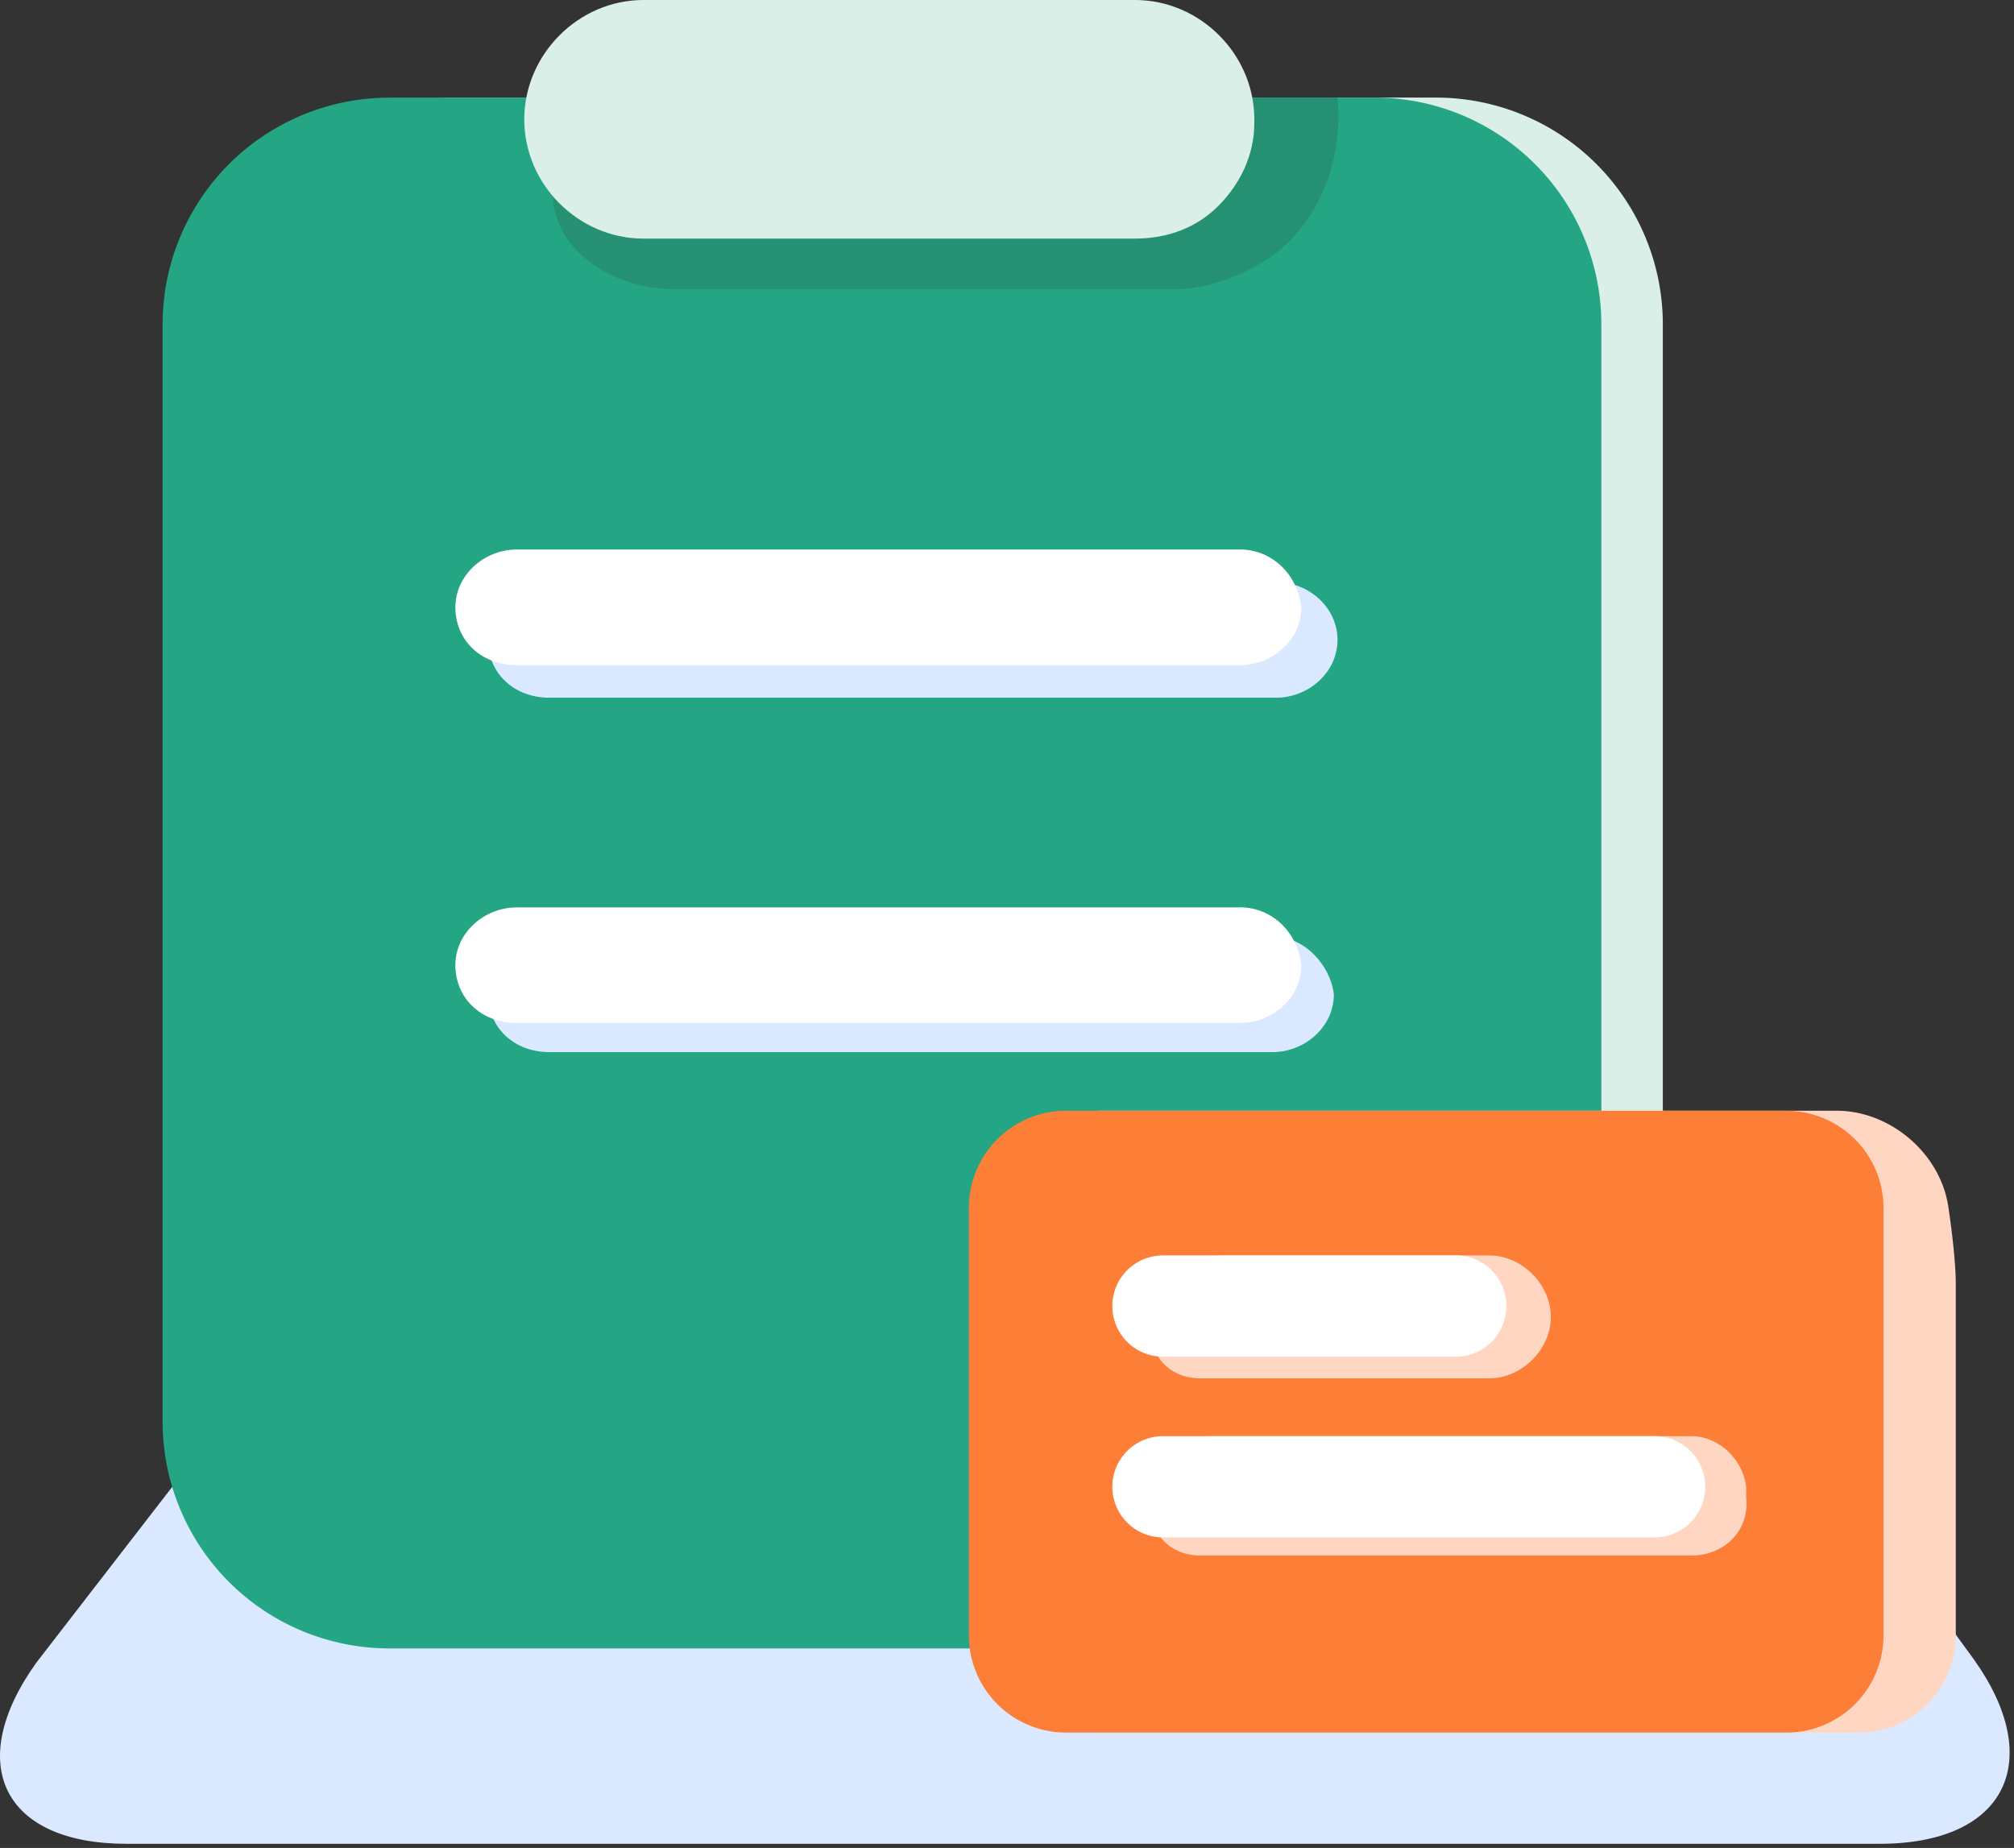 <?xml version="1.0" standalone="no"?><!DOCTYPE svg PUBLIC "-//W3C//DTD SVG 1.1//EN" "http://www.w3.org/Graphics/SVG/1.1/DTD/svg11.dtd"><svg t="1720248988352" class="icon" viewBox="0 0 1116 1024" version="1.1" xmlns="http://www.w3.org/2000/svg" p-id="2326" xmlns:xlink="http://www.w3.org/1999/xlink" width="217.969" height="200"><rect x="0" y="0" width="1116" height="1024" fill="#333333" stroke="none"/><path d="M136.143 771.243H985.53l108.163 148.189c40.07 56.15 18.032 102.28-52.072 102.28H70.045c-68.108 0-90.146-44.017-50.076-100.152z" fill="#DAE9FF" p-id="2327"></path><path d="M252.361 54.082h542.87a125.682 125.682 0 0 1 126.181 126.181v607.002a125.682 125.682 0 0 1-126.181 126.181H252.361a125.682 125.682 0 0 1-126.181-126.181V180.292a125.682 125.682 0 0 1 126.181-126.181z" fill="#DAEFE8" p-id="2328"></path><path d="M216.282 54.082h544.88a125.667 125.667 0 0 1 126.181 126.181v607.002a125.667 125.667 0 0 1-126.181 126.181H216.282a125.682 125.682 0 0 1-126.181-126.181V180.292a125.682 125.682 0 0 1 126.181-126.181z" fill="#24A583" p-id="2329"></path><path d="M707.066 322.524H304.418c-18.017 0-34.054 14.027-34.054 32.044s14.027 32.059 34.054 32.059h402.648c18.032 0 34.069-14.027 34.069-32.059s-16.037-32.044-34.069-32.044z" fill="#DAE9FF" p-id="2330"></path><path d="M687.039 304.492H286.401c-18.032 0-34.069 14.027-34.069 32.059s14.027 32.044 34.069 32.044h400.638c18.032 0 34.054-14.027 34.054-32.044-1.995-18.032-16.022-32.059-34.054-32.059z" fill="#FFFFFF" p-id="2331"></path><path d="M705.071 518.837H304.418c-18.017 0-34.054 14.027-34.054 32.059s14.027 32.117 34.054 32.117h400.653c18.032 0 34.054-14.027 34.054-32.044-1.995-16.037-16.022-32.059-34.054-32.059z" fill="#DAE9FF" p-id="2332"></path><path d="M687.039 502.815H286.401c-18.032 0-34.069 14.027-34.069 32.044s14.027 32.015 34.069 32.015h400.638c18.032 0 34.054-14.027 34.054-32.059-1.995-18.017-16.022-32.044-34.054-32.044z" fill="#FFFFFF" p-id="2333"></path><path d="M374.536 160.264c-38.06 0-68.108-24.048-68.108-52.086v-2.01c0-28.039 30.049-52.086 68.108-52.086h366.599c4.006 44.017-18.032 74.124-34.069 86.14s-38.016 20.042-56.092 20.042z" fill="#269172" p-id="2334"></path><path d="M628.937 132.211H356.534c-36.05 0-66.025-30.049-66.025-66.025S320.455 0 356.534 0h272.403c36.064 0 66.113 30.049 66.113 66.113v1.995c0 18.032-8.011 34.054-20.028 46.071S647.043 132.211 628.937 132.211z" fill="#DAEFE8" p-id="2335"></path><path d="M556.897 669.579a53.862 53.862 0 0 1 54.082-54.096h406.654c30.063 0 58.102 24.048 62.107 54.096 0 0 4.006 26.043 4.006 42.065v194.377a53.847 53.847 0 0 1-54.082 54.067H610.978a53.847 53.847 0 0 1-54.082-54.082z" fill="#FFD6C2" p-id="2336"></path><path d="M590.951 615.541h398.643a53.862 53.862 0 0 1 54.082 54.038v236.442a53.847 53.847 0 0 1-54.082 54.067h-398.643a53.847 53.847 0 0 1-54.082-54.082V669.579a53.862 53.862 0 0 1 54.082-54.096z" fill="#FC7E37" p-id="2337"></path><path d="M637.022 729.735c4.006-18.032 22.008-34.054 40.07-34.054h148.189c18.032 0 34.069 16.022 34.069 34.054s-16.037 34.054-34.069 34.054H665.075c-18.032 0-30.049-14.027-28.053-34.054z m2.01 92.141c1.995-14.012 18.032-26.043 32.044-26.043H937.552c14.027 0 28.053 12.031 30.049 28.053v6.001c2.01 18.032-12.017 32.059-30.049 32.059H665.075c-18.032 0-30.049-14.027-26.043-32.059z" fill="#FFD6C2" p-id="2338"></path><path d="M645.047 695.681h162.26a28.053 28.053 0 0 1 0 56.092H645.047a28.053 28.053 0 1 1 0-56.092z m0 100.152h272.433a28.053 28.053 0 0 1 0 56.092H645.047a28.053 28.053 0 1 1 0-56.092z" fill="#FFFFFF" p-id="2339"></path></svg>
